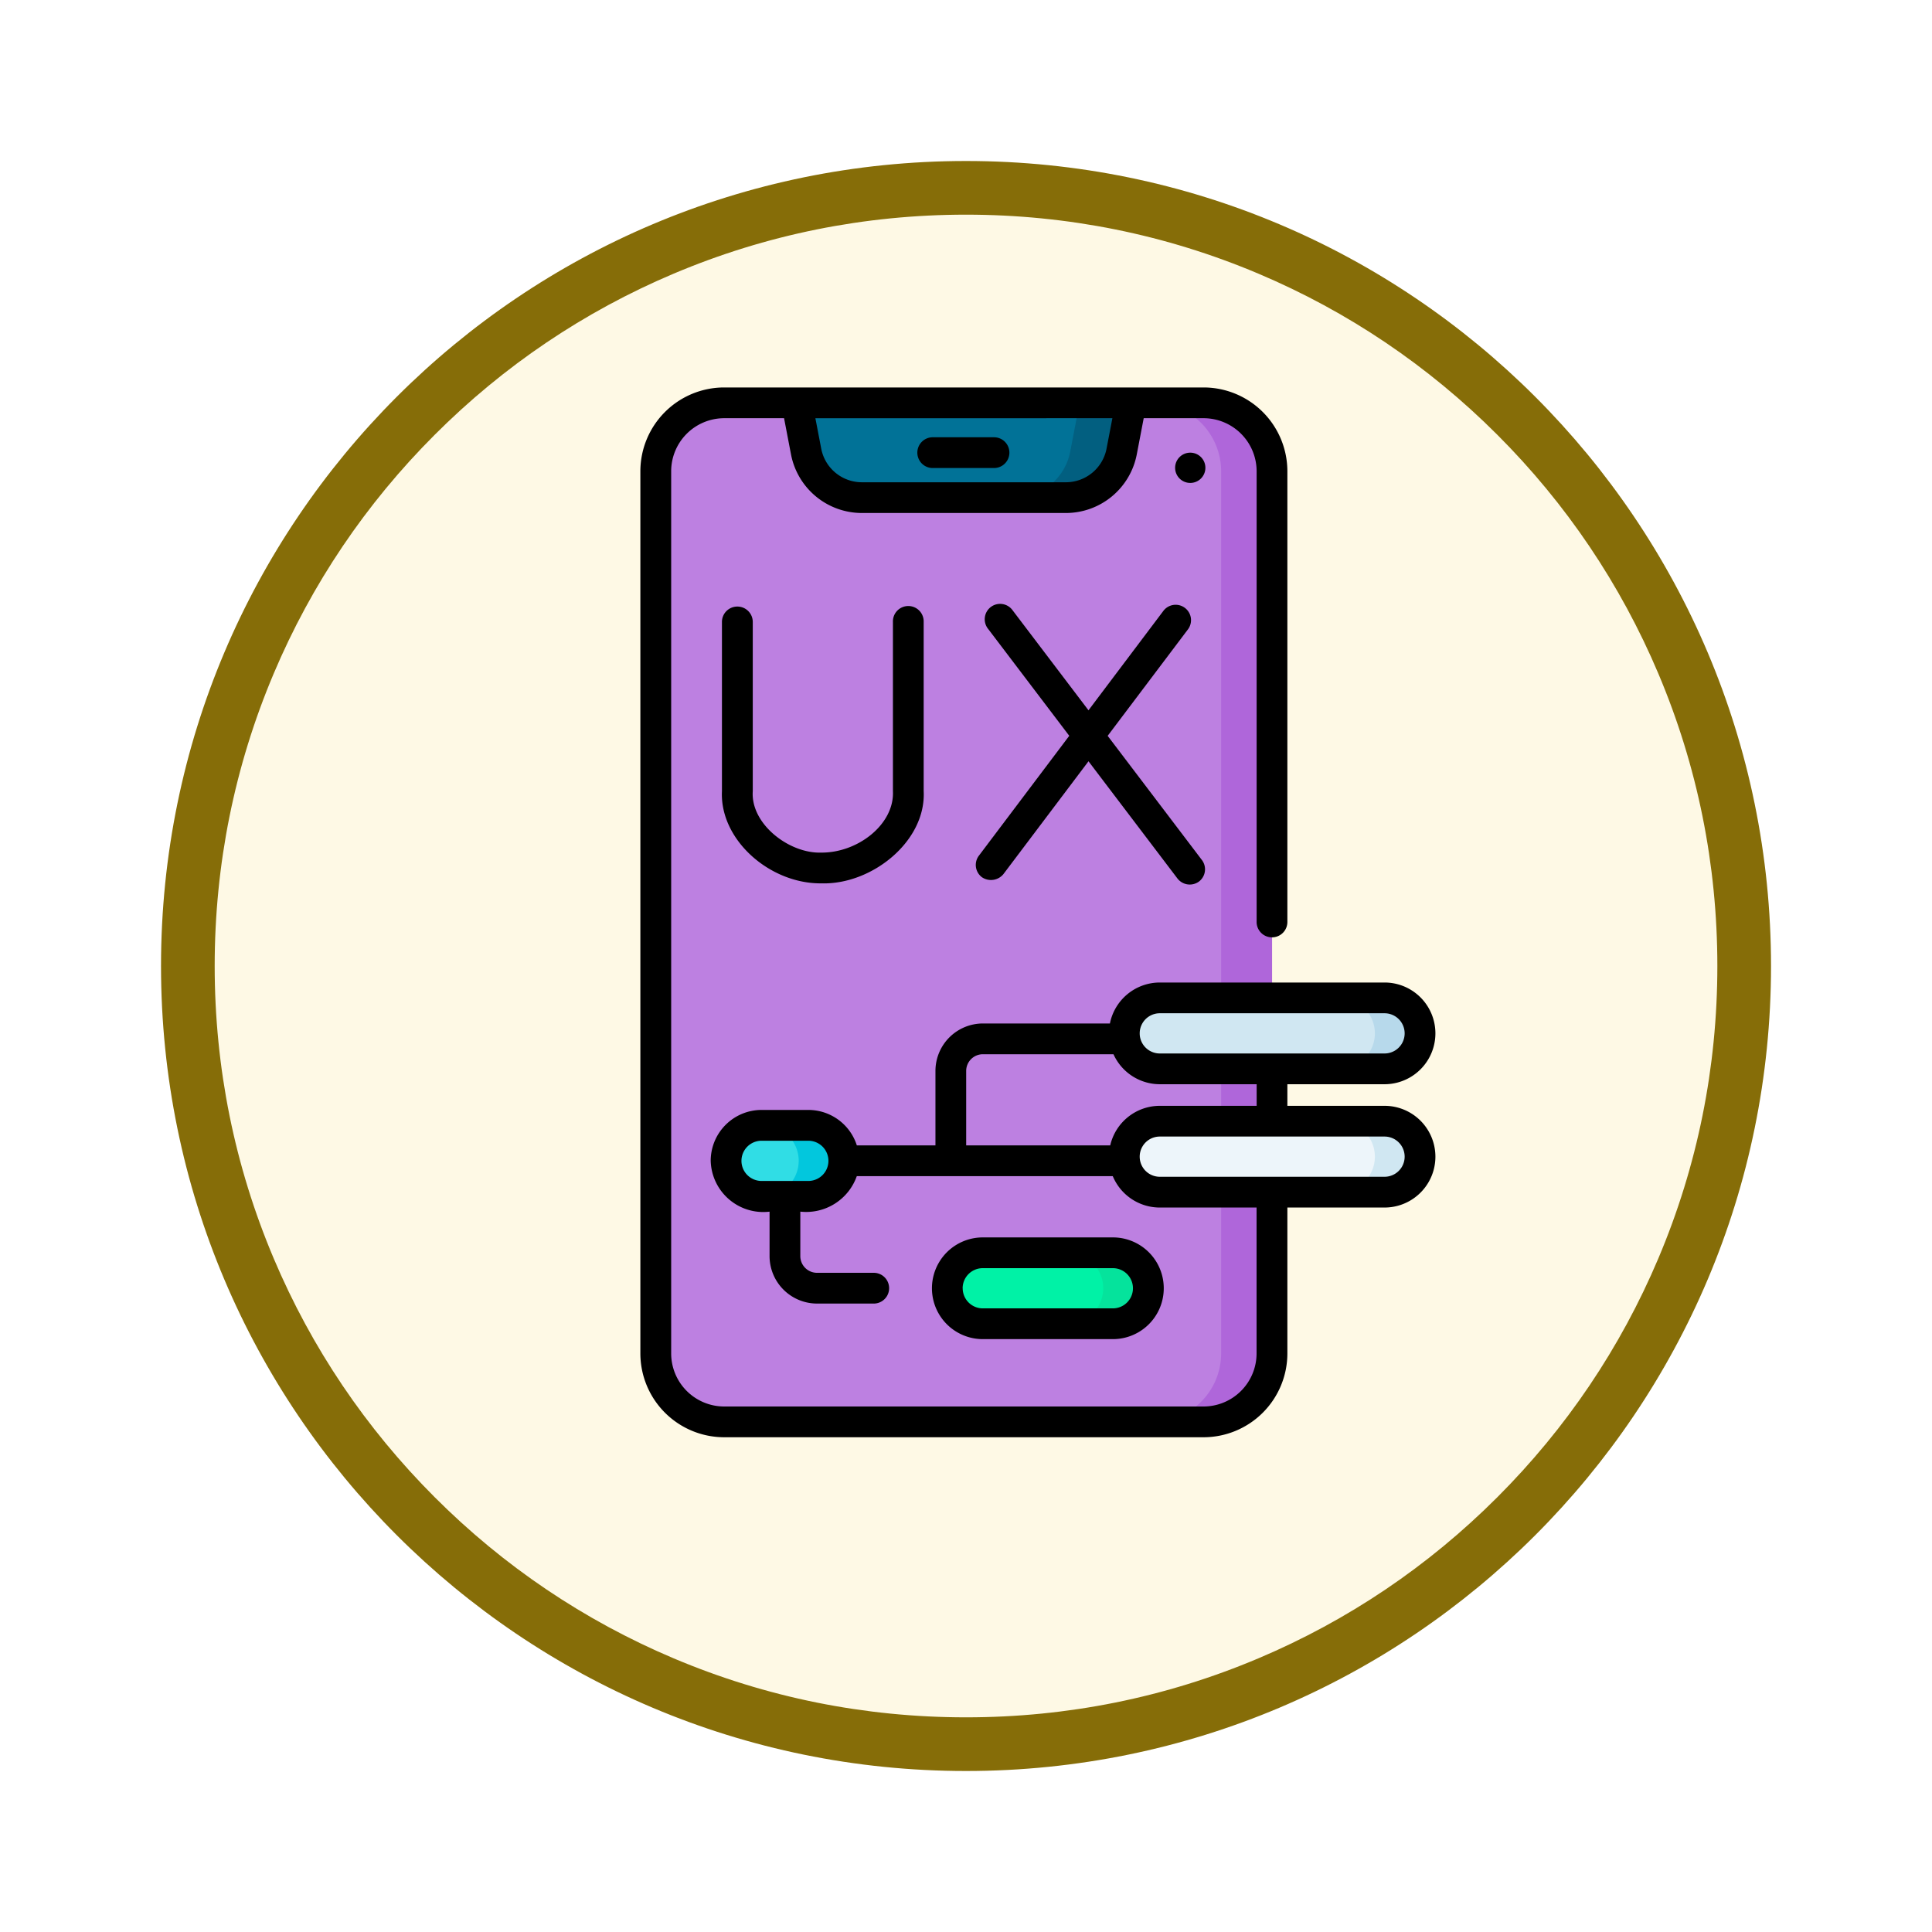 <svg xmlns="http://www.w3.org/2000/svg" xmlns:xlink="http://www.w3.org/1999/xlink" width="108" height="108" viewBox="0 0 108 108">
  <defs>
    <filter id="Trazado_904820" x="0" y="0" width="108" height="108" filterUnits="userSpaceOnUse">
      <feOffset dy="3" input="SourceAlpha"/>
      <feGaussianBlur stdDeviation="3" result="blur"/>
      <feFlood flood-opacity="0.161"/>
      <feComposite operator="in" in2="blur"/>
      <feComposite in="SourceGraphic"/>
    </filter>
  </defs>
  <g id="Grupo_1233043" data-name="Grupo 1233043" transform="translate(-607.999 -4045)">
    <g id="Grupo_1228683" data-name="Grupo 1228683" transform="translate(617 4051)">
      <g id="Grupo_1173585" data-name="Grupo 1173585" transform="translate(0 0)">
        <g id="Grupo_1173428" data-name="Grupo 1173428">
          <g id="Grupo_1171958" data-name="Grupo 1171958">
            <g id="Grupo_1167341" data-name="Grupo 1167341">
              <g id="Grupo_1166792" data-name="Grupo 1166792">
                <g transform="matrix(1, 0, 0, 1, -9, -6)" filter="url(#Trazado_904820)">
                  <g id="Trazado_904820-2" data-name="Trazado 904820" transform="translate(9 6)" fill="#fef9e5">
                    <path d="M 45 88.5 C 39.127 88.5 33.43 87.35 28.068 85.082 C 22.889 82.891 18.236 79.755 14.241 75.759 C 10.245 71.764 7.109 67.111 4.918 61.932 C 2.65 56.57 1.5 50.873 1.5 45 C 1.5 39.127 2.65 33.43 4.918 28.068 C 7.109 22.889 10.245 18.236 14.241 14.241 C 18.236 10.245 22.889 7.109 28.068 4.918 C 33.43 2.65 39.127 1.5 45 1.5 C 50.873 1.5 56.57 2.65 61.932 4.918 C 67.111 7.109 71.764 10.245 75.759 14.241 C 79.755 18.236 82.891 22.889 85.082 28.068 C 87.35 33.43 88.5 39.127 88.5 45 C 88.5 50.873 87.35 56.57 85.082 61.932 C 82.891 67.111 79.755 71.764 75.759 75.759 C 71.764 79.755 67.111 82.891 61.932 85.082 C 56.57 87.35 50.873 88.5 45 88.5 Z" stroke="none"/>
                    <path d="M 45 3 C 39.329 3 33.829 4.11 28.653 6.299 C 23.652 8.415 19.16 11.443 15.302 15.302 C 11.443 19.16 8.415 23.652 6.299 28.653 C 4.11 33.829 3 39.329 3 45 C 3 50.671 4.11 56.171 6.299 61.347 C 8.415 66.348 11.443 70.84 15.302 74.698 C 19.16 78.557 23.652 81.585 28.653 83.701 C 33.829 85.89 39.329 87 45 87 C 50.671 87 56.171 85.89 61.347 83.701 C 66.348 81.585 70.84 78.557 74.698 74.698 C 78.557 70.84 81.585 66.348 83.701 61.347 C 85.89 56.171 87 50.671 87 45 C 87 39.329 85.89 33.829 83.701 28.653 C 81.585 23.652 78.557 19.16 74.698 15.302 C 70.84 11.443 66.348 8.415 61.347 6.299 C 56.171 4.11 50.671 3 45 3 M 45 -7.62939453125e-06 C 69.853 -7.62939453125e-06 90 20.147 90 45 C 90 69.853 69.853 90 45 90 C 20.147 90 -7.62939453125e-06 69.853 -7.62939453125e-06 45 C -7.62939453125e-06 20.147 20.147 -7.62939453125e-06 45 -7.62939453125e-06 Z" stroke="none" fill="#866d08"/>
                  </g>
                </g>
              </g>
            </g>
          </g>
        </g>
      </g>
    </g>
    <g id="diseno-ux_2_" data-name="diseno-ux (2)" transform="translate(581.671 4066.659)">
      <g id="Grupo_1233041" data-name="Grupo 1233041" transform="translate(62.987 0.86)">
        <path id="Trazado_1066548" data-name="Trazado 1066548" d="M104.072,11.325V60.638a3.825,3.825,0,0,1-3.825,3.825h-26.8a3.825,3.825,0,0,1-3.825-3.825V11.325A3.825,3.825,0,0,1,73.451,7.5h26.8A3.825,3.825,0,0,1,104.072,11.325Z" transform="translate(-69.626 -7.5)" fill="#bd80e1"/>
        <path id="Trazado_1066549" data-name="Trazado 1066549" d="M314.8,7.5h-2.848a3.825,3.825,0,0,1,3.825,3.825V60.638a3.825,3.825,0,0,1-3.825,3.825H314.8a3.825,3.825,0,0,0,3.825-3.825V11.325A3.825,3.825,0,0,0,314.8,7.5Z" transform="translate(-284.174 -7.5)" fill="#af66da"/>
        <path id="Trazado_1066550" data-name="Trazado 1066550" d="M157.078,7.5l-.522,2.723A3.173,3.173,0,0,1,153.44,12.8H142.034a3.173,3.173,0,0,1-3.116-2.576L138.4,7.5Z" transform="translate(-130.514 -7.5)" fill="#017297"/>
        <path id="Trazado_1066551" data-name="Trazado 1066551" d="M248.208,7.5l-.521,2.723A3.173,3.173,0,0,1,244.57,12.8h2.875a3.173,3.173,0,0,0,3.116-2.576l.521-2.723Z" transform="translate(-224.519 -7.5)" fill="#025f80"/>
        <path id="Trazado_1066552" data-name="Trazado 1066552" d="M312.694,301.7H300.131a1.983,1.983,0,1,1,0-3.967h12.563a1.983,1.983,0,1,1,0,3.967Z" transform="translate(-271.957 -264.47)" fill="#d0e7f2"/>
        <path id="Trazado_1066553" data-name="Trazado 1066553" d="M405.569,297.734h-2.524a1.983,1.983,0,0,1,0,3.967h2.524a1.983,1.983,0,1,0,0-3.967Z" transform="translate(-364.831 -264.47)" fill="#b7d9eb"/>
        <path id="Trazado_1066554" data-name="Trazado 1066554" d="M312.694,361.839H300.131a1.983,1.983,0,1,1,0-3.967h12.563a1.983,1.983,0,1,1,0,3.967Z" transform="translate(-271.957 -317.715)" fill="#edf5fa"/>
        <path id="Trazado_1066555" data-name="Trazado 1066555" d="M405.569,357.872h-2.524a1.983,1.983,0,0,1,0,3.967h2.524a1.983,1.983,0,1,0,0-3.967Z" transform="translate(-364.831 -317.715)" fill="#d0e7f2"/>
        <path id="Trazado_1066556" data-name="Trazado 1066556" d="M221.067,425.977h-7.273a1.983,1.983,0,1,1,0-3.967h7.273a1.983,1.983,0,1,1,0,3.967Z" transform="translate(-195.514 -374.502)" fill="#00f2a6"/>
        <path id="Trazado_1066557" data-name="Trazado 1066557" d="M273.077,422.01h-2.524a1.983,1.983,0,1,1,0,3.967h2.524a1.983,1.983,0,1,0,0-3.967Z" transform="translate(-247.524 -374.502)" fill="#05e39c"/>
        <path id="Trazado_1066558" data-name="Trazado 1066558" d="M108.528,363.839h-2.614a1.983,1.983,0,1,1,0-3.967h2.614a1.983,1.983,0,0,1,0,3.967Z" transform="translate(-99.999 -319.486)" fill="#30dde5"/>
        <path id="Trazado_1066559" data-name="Trazado 1066559" d="M124.545,359.872h-2.524a1.983,1.983,0,1,1,0,3.967h2.524a1.983,1.983,0,0,0,0-3.967Z" transform="translate(-116.016 -319.486)" fill="#02c7dd"/>
      </g>
      <g id="Grupo_1233042" data-name="Grupo 1233042" transform="translate(62.128 0)">
        <path id="Trazado_1066560" data-name="Trazado 1066560" d="M198.308,26.019h3.426a.86.86,0,0,0,0-1.719h-3.426a.86.86,0,1,0,0,1.719Z" transform="translate(-181.939 -21.515)"/>
        <path id="Trazado_1066561" data-name="Trazado 1066561" d="M323.767,31.8a.846.846,0,1,0,.846.846A.846.846,0,0,0,323.767,31.8Z" transform="translate(-293.031 -28.155)"/>
        <path id="Trazado_1066562" data-name="Trazado 1066562" d="M103.725,40.157H98.293V38.95h5.432a2.843,2.843,0,1,0,0-5.686H91.162a2.847,2.847,0,0,0-2.789,2.29h-7.1a2.656,2.656,0,0,0-2.653,2.653V42.37H74.226a2.848,2.848,0,0,0-2.71-1.983H68.9a2.846,2.846,0,0,0-2.843,2.843,2.94,2.94,0,0,0,3.29,2.843v2.485A2.656,2.656,0,0,0,72,51.211h3.2a.86.86,0,0,0,0-1.719H72a.935.935,0,0,1-.934-.934V46.072a3,3,0,0,0,3.157-1.983h14.31a2.847,2.847,0,0,0,2.626,1.754h5.412V54a2.968,2.968,0,0,1-2.965,2.965h-26.8A2.968,2.968,0,0,1,63.847,54V4.684a2.968,2.968,0,0,1,2.965-2.965h3.346l.388,2.025a4.038,4.038,0,0,0,3.961,3.274H85.913a4.038,4.038,0,0,0,3.961-3.274l.388-2.025h3.347a2.968,2.968,0,0,1,2.965,2.965V29.85a.86.86,0,1,0,1.719,0V4.684A4.689,4.689,0,0,0,93.609,0h-26.8a4.689,4.689,0,0,0-4.684,4.684V54a4.689,4.689,0,0,0,4.684,4.684h26.8A4.689,4.689,0,0,0,98.293,54V45.843h5.432a2.843,2.843,0,1,0,0-5.686Zm-32.209,4.2H68.9a1.124,1.124,0,1,1,0-2.248h2.614a1.124,1.124,0,1,1,0,2.248ZM88.511,1.719l-.326,1.7A2.316,2.316,0,0,1,85.913,5.3H74.507a2.316,2.316,0,0,1-2.272-1.879l-.326-1.7Zm2.651,33.264h12.563a1.124,1.124,0,1,1,0,2.248H91.162a1.124,1.124,0,0,1,0-2.248ZM80.338,38.207a.935.935,0,0,1,.934-.934h7.3a2.846,2.846,0,0,0,2.592,1.677h5.412v1.207H91.162A2.847,2.847,0,0,0,88.39,42.37H80.338V38.207Zm23.388,5.916H91.162a1.124,1.124,0,1,1,0-2.248h12.563a1.124,1.124,0,1,1,0,2.248Z" transform="translate(-62.128 0)"/>
        <path id="Trazado_1066563" data-name="Trazado 1066563" d="M214.426,420.2a2.843,2.843,0,0,0,0-5.686h-7.273a2.843,2.843,0,0,0,0,5.686Zm-8.4-2.843a1.125,1.125,0,0,1,1.124-1.124h7.273a1.124,1.124,0,0,1,0,2.248h-7.273A1.125,1.125,0,0,1,206.029,417.352Z" transform="translate(-188.014 -367.001)"/>
        <path id="Trazado_1066564" data-name="Trazado 1066564" d="M102.716,106.861a.859.859,0,0,0-.86.86v9.464c-.127,2.719,2.682,5.181,5.561,5.149,2.811.084,5.861-2.345,5.716-5.159v-9.455a.86.86,0,1,0-1.719,0v9.455c.093,1.849-1.947,3.45-4,3.44-1.8.063-3.961-1.6-3.835-3.43v-9.464A.86.86,0,0,0,102.716,106.861Z" transform="translate(-97.299 -94.613)"/>
        <path id="Trazado_1066565" data-name="Trazado 1066565" d="M226.042,121.048a.9.9,0,0,0,1.2-.169l4.759-6.311,4.976,6.557a.871.871,0,0,0,1.2.165.86.86,0,0,0,.165-1.2l-5.27-6.944,4.5-5.967a.86.86,0,0,0-1.373-1.035L232,111.718l-4.235-5.581a.86.86,0,1,0-1.369,1.039l4.529,5.968-5.051,6.7A.859.859,0,0,0,226.042,121.048Z" transform="translate(-206.953 -93.671)"/>
      </g>
    </g>
  </g>
</svg>
